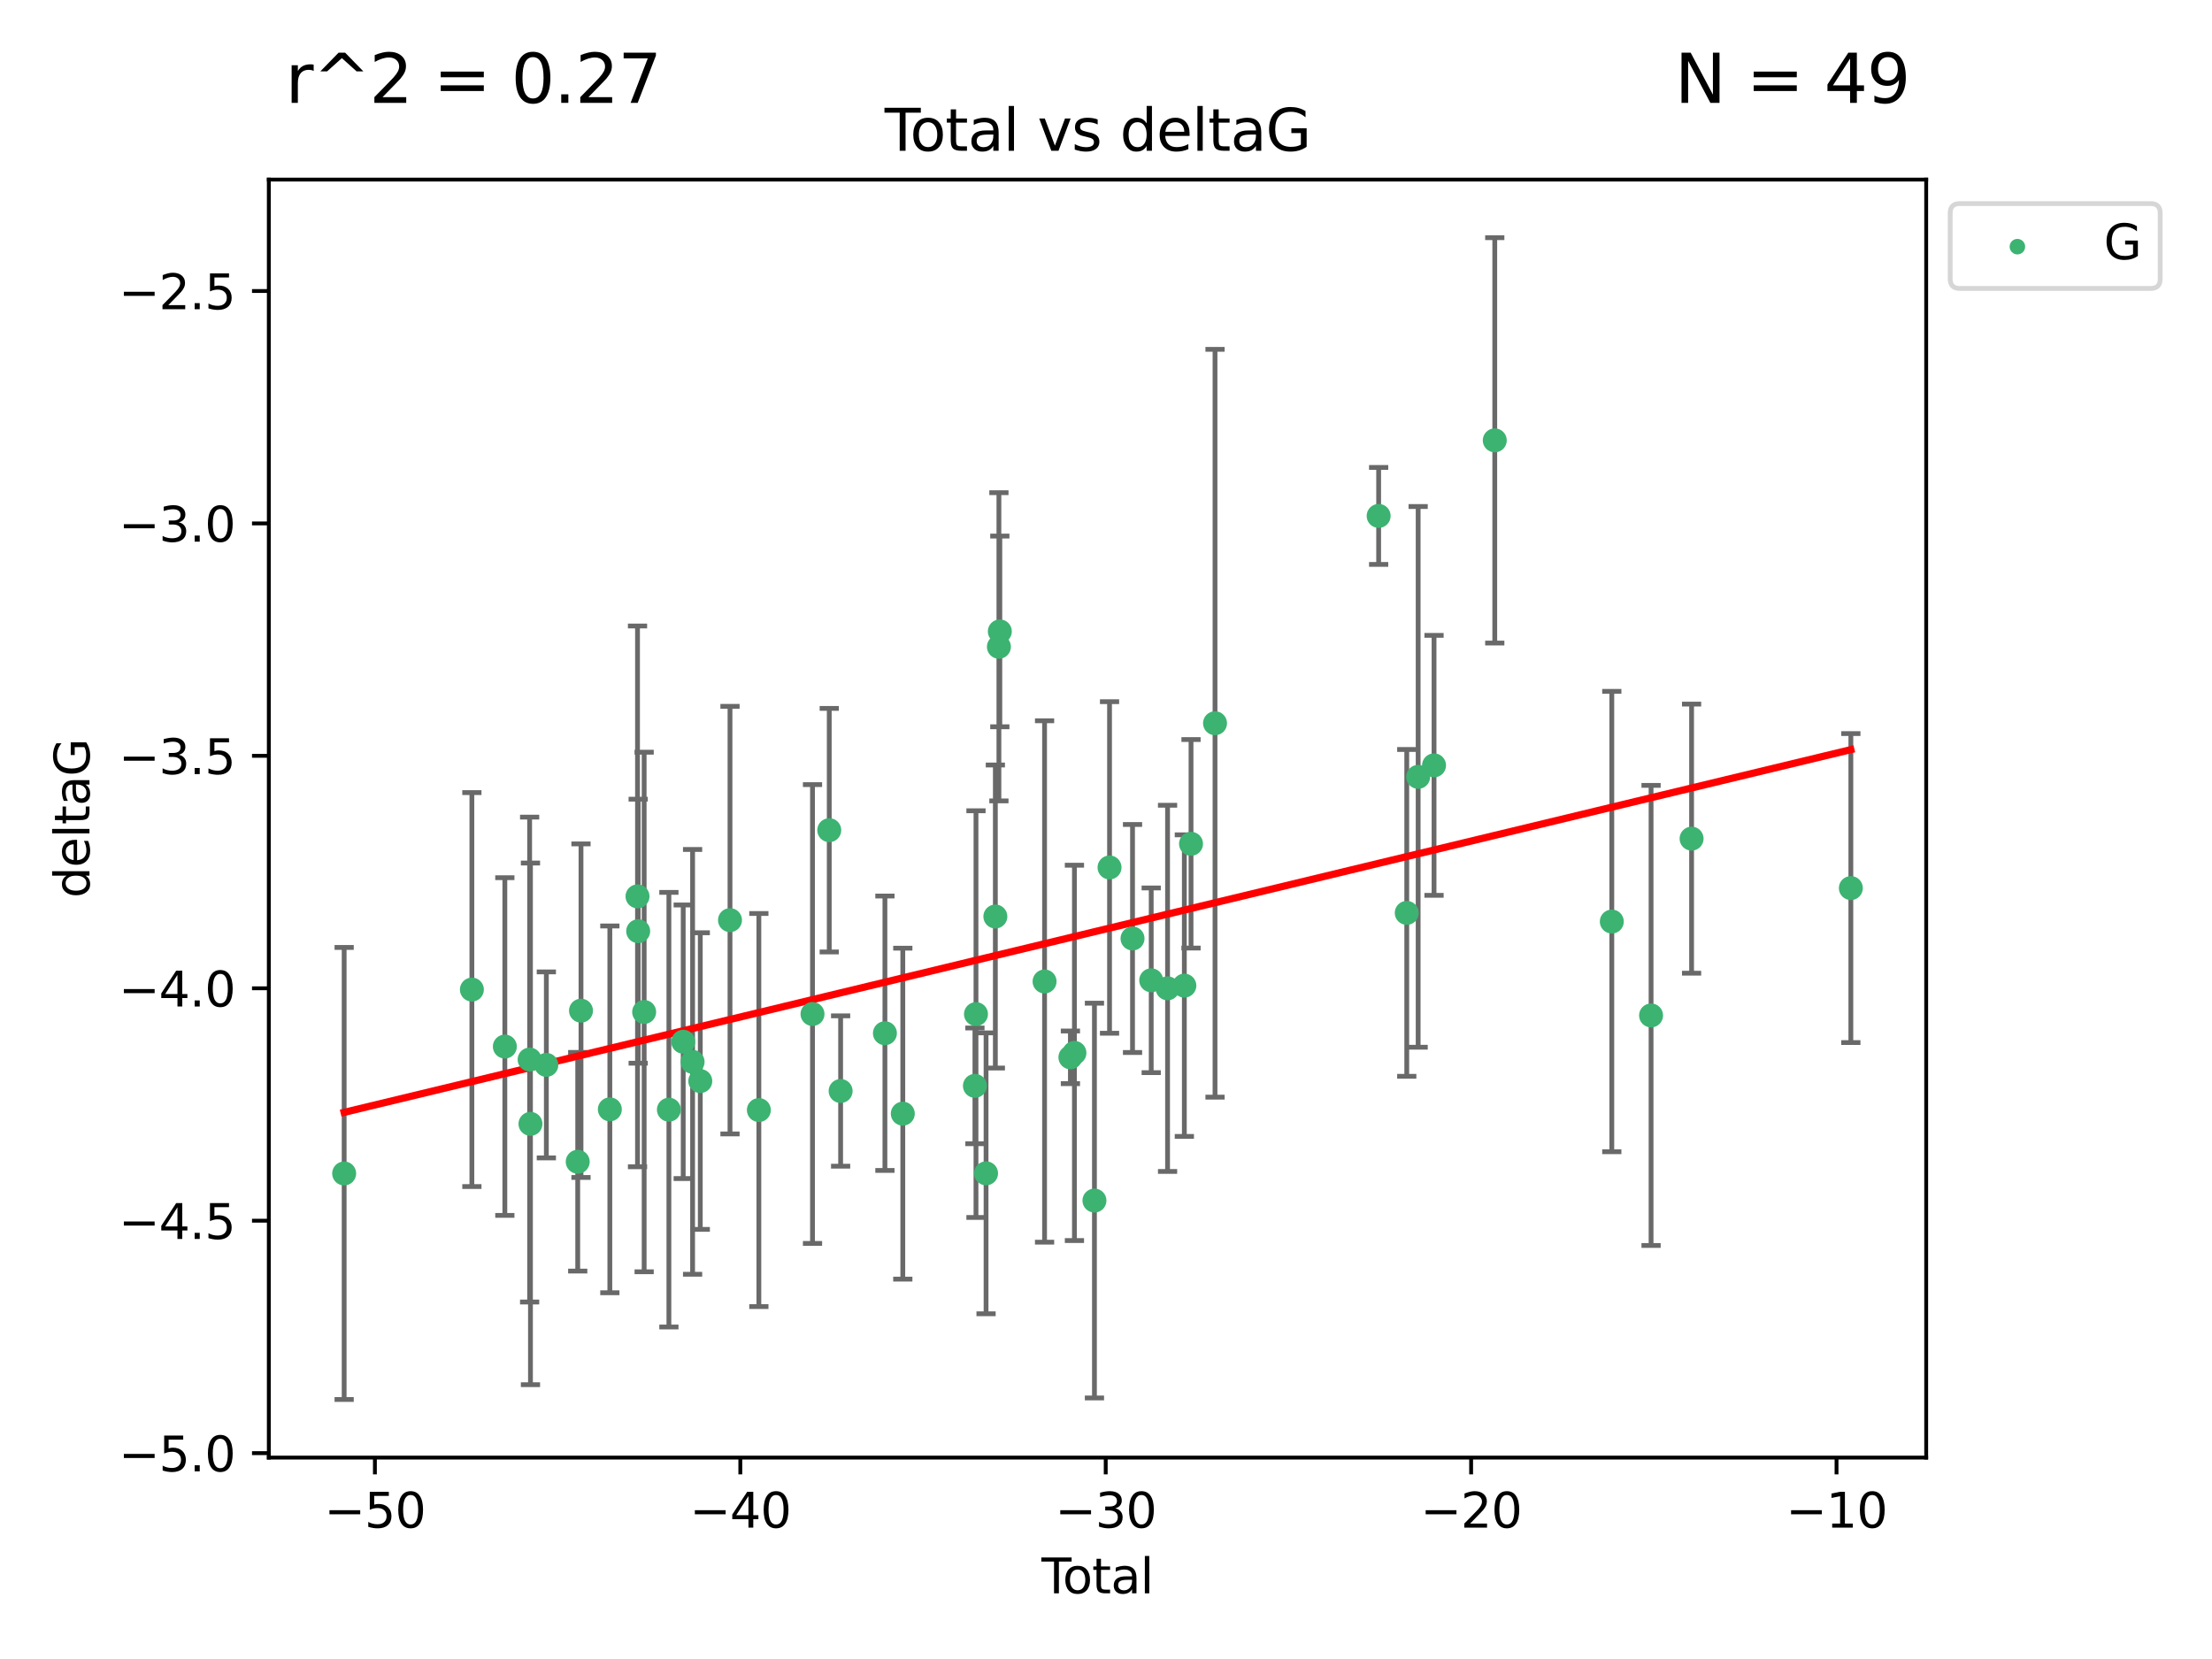 <?xml version="1.0" encoding="utf-8" standalone="no"?>
<!DOCTYPE svg PUBLIC "-//W3C//DTD SVG 1.1//EN"
  "http://www.w3.org/Graphics/SVG/1.1/DTD/svg11.dtd">
<svg xmlns:xlink="http://www.w3.org/1999/xlink" width="460.8pt" height="345.6pt" viewBox="0 0 460.8 345.6" xmlns="http://www.w3.org/2000/svg" version="1.1">
 <defs>
  <style type="text/css">*{stroke-linejoin: round; stroke-linecap: butt}</style>
 </defs>
 <g id="figure_1">
  <g id="patch_1">
   <path d="M 0 345.6 
L 460.8 345.6 
L 460.8 0 
L 0 0 
z
" style="fill: #ffffff"/>
  </g>
  <g id="axes_1">
   <g id="patch_2">
    <path d="M 56 303.64 
L 401.26 303.64 
L 401.26 37.411 
L 56 37.411 
z
" style="fill: #ffffff"/>
   </g>
   <g id="PathCollection_1">
    <defs>
     <path id="m1a55f37cd5" d="M 0 1.118 
C 0.297 1.118 0.581 1 0.791 0.791 
C 1 0.581 1.118 0.297 1.118 0 
C 1.118 -0.297 1 -0.581 0.791 -0.791 
C 0.581 -1 0.297 -1.118 0 -1.118 
C -0.297 -1.118 -0.581 -1 -0.791 -0.791 
C -1 -0.581 -1.118 -0.297 -1.118 0 
C -1.118 0.297 -1 0.581 -0.791 0.791 
C -0.581 1 -0.297 1.118 0 1.118 
z
" style="stroke: #3cb371"/>
    </defs>
    <g clip-path="url(#pb4f1355832)">
     <use xlink:href="#m1a55f37cd5" x="71.694" y="244.454" style="fill: #3cb371; stroke: #3cb371"/>
     <use xlink:href="#m1a55f37cd5" x="98.302" y="206.146" style="fill: #3cb371; stroke: #3cb371"/>
     <use xlink:href="#m1a55f37cd5" x="105.168" y="218.017" style="fill: #3cb371; stroke: #3cb371"/>
     <use xlink:href="#m1a55f37cd5" x="110.331" y="220.725" style="fill: #3cb371; stroke: #3cb371"/>
     <use xlink:href="#m1a55f37cd5" x="110.506" y="234.121" style="fill: #3cb371; stroke: #3cb371"/>
     <use xlink:href="#m1a55f37cd5" x="113.814" y="221.839" style="fill: #3cb371; stroke: #3cb371"/>
     <use xlink:href="#m1a55f37cd5" x="120.351" y="242.013" style="fill: #3cb371; stroke: #3cb371"/>
     <use xlink:href="#m1a55f37cd5" x="121.032" y="210.541" style="fill: #3cb371; stroke: #3cb371"/>
     <use xlink:href="#m1a55f37cd5" x="127.041" y="231.1" style="fill: #3cb371; stroke: #3cb371"/>
     <use xlink:href="#m1a55f37cd5" x="132.806" y="186.729" style="fill: #3cb371; stroke: #3cb371"/>
     <use xlink:href="#m1a55f37cd5" x="132.946" y="193.984" style="fill: #3cb371; stroke: #3cb371"/>
     <use xlink:href="#m1a55f37cd5" x="134.188" y="210.816" style="fill: #3cb371; stroke: #3cb371"/>
     <use xlink:href="#m1a55f37cd5" x="139.344" y="231.169" style="fill: #3cb371; stroke: #3cb371"/>
     <use xlink:href="#m1a55f37cd5" x="142.327" y="217.019" style="fill: #3cb371; stroke: #3cb371"/>
     <use xlink:href="#m1a55f37cd5" x="144.28" y="221.206" style="fill: #3cb371; stroke: #3cb371"/>
     <use xlink:href="#m1a55f37cd5" x="145.881" y="225.206" style="fill: #3cb371; stroke: #3cb371"/>
     <use xlink:href="#m1a55f37cd5" x="152.072" y="191.682" style="fill: #3cb371; stroke: #3cb371"/>
     <use xlink:href="#m1a55f37cd5" x="158.085" y="231.244" style="fill: #3cb371; stroke: #3cb371"/>
     <use xlink:href="#m1a55f37cd5" x="169.26" y="211.237" style="fill: #3cb371; stroke: #3cb371"/>
     <use xlink:href="#m1a55f37cd5" x="172.749" y="172.942" style="fill: #3cb371; stroke: #3cb371"/>
     <use xlink:href="#m1a55f37cd5" x="175.117" y="227.278" style="fill: #3cb371; stroke: #3cb371"/>
     <use xlink:href="#m1a55f37cd5" x="184.345" y="215.242" style="fill: #3cb371; stroke: #3cb371"/>
     <use xlink:href="#m1a55f37cd5" x="188.069" y="231.996" style="fill: #3cb371; stroke: #3cb371"/>
     <use xlink:href="#m1a55f37cd5" x="203.095" y="226.203" style="fill: #3cb371; stroke: #3cb371"/>
     <use xlink:href="#m1a55f37cd5" x="203.315" y="211.258" style="fill: #3cb371; stroke: #3cb371"/>
     <use xlink:href="#m1a55f37cd5" x="205.413" y="244.427" style="fill: #3cb371; stroke: #3cb371"/>
     <use xlink:href="#m1a55f37cd5" x="207.351" y="190.925" style="fill: #3cb371; stroke: #3cb371"/>
     <use xlink:href="#m1a55f37cd5" x="208.091" y="134.737" style="fill: #3cb371; stroke: #3cb371"/>
     <use xlink:href="#m1a55f37cd5" x="208.282" y="131.536" style="fill: #3cb371; stroke: #3cb371"/>
     <use xlink:href="#m1a55f37cd5" x="217.603" y="204.459" style="fill: #3cb371; stroke: #3cb371"/>
     <use xlink:href="#m1a55f37cd5" x="222.985" y="220.259" style="fill: #3cb371; stroke: #3cb371"/>
     <use xlink:href="#m1a55f37cd5" x="223.824" y="219.335" style="fill: #3cb371; stroke: #3cb371"/>
     <use xlink:href="#m1a55f37cd5" x="227.993" y="250.1" style="fill: #3cb371; stroke: #3cb371"/>
     <use xlink:href="#m1a55f37cd5" x="231.137" y="180.705" style="fill: #3cb371; stroke: #3cb371"/>
     <use xlink:href="#m1a55f37cd5" x="235.926" y="195.507" style="fill: #3cb371; stroke: #3cb371"/>
     <use xlink:href="#m1a55f37cd5" x="239.818" y="204.216" style="fill: #3cb371; stroke: #3cb371"/>
     <use xlink:href="#m1a55f37cd5" x="243.225" y="205.891" style="fill: #3cb371; stroke: #3cb371"/>
     <use xlink:href="#m1a55f37cd5" x="246.721" y="205.324" style="fill: #3cb371; stroke: #3cb371"/>
     <use xlink:href="#m1a55f37cd5" x="248.112" y="175.78" style="fill: #3cb371; stroke: #3cb371"/>
     <use xlink:href="#m1a55f37cd5" x="253.112" y="150.666" style="fill: #3cb371; stroke: #3cb371"/>
     <use xlink:href="#m1a55f37cd5" x="287.197" y="107.475" style="fill: #3cb371; stroke: #3cb371"/>
     <use xlink:href="#m1a55f37cd5" x="293.053" y="190.172" style="fill: #3cb371; stroke: #3cb371"/>
     <use xlink:href="#m1a55f37cd5" x="295.427" y="161.836" style="fill: #3cb371; stroke: #3cb371"/>
     <use xlink:href="#m1a55f37cd5" x="298.736" y="159.439" style="fill: #3cb371; stroke: #3cb371"/>
     <use xlink:href="#m1a55f37cd5" x="311.387" y="91.737" style="fill: #3cb371; stroke: #3cb371"/>
     <use xlink:href="#m1a55f37cd5" x="335.768" y="191.977" style="fill: #3cb371; stroke: #3cb371"/>
     <use xlink:href="#m1a55f37cd5" x="343.948" y="211.534" style="fill: #3cb371; stroke: #3cb371"/>
     <use xlink:href="#m1a55f37cd5" x="352.389" y="174.704" style="fill: #3cb371; stroke: #3cb371"/>
     <use xlink:href="#m1a55f37cd5" x="385.566" y="185.004" style="fill: #3cb371; stroke: #3cb371"/>
    </g>
   </g>
   <g id="matplotlib.axis_1">
    <g id="xtick_1">
     <g id="line2d_1">
      <defs>
       <path id="m90a543fec0" d="M 0 0 
L 0 3.5 
" style="stroke: #000000; stroke-width: 0.8"/>
      </defs>
      <g>
       <use xlink:href="#m90a543fec0" x="78.1" y="303.64" style="stroke: #000000; stroke-width: 0.8"/>
      </g>
     </g>
     <g id="text_1">
      <!-- −50 -->
      <g transform="translate(67.548 318.238)scale(0.1 -0.1)">
       <defs>
        <path id="DejaVuSans-2212" d="M 678 2272 
L 4684 2272 
L 4684 1741 
L 678 1741 
L 678 2272 
z
" transform="scale(0.016)"/>
        <path id="DejaVuSans-35" d="M 691 4666 
L 3169 4666 
L 3169 4134 
L 1269 4134 
L 1269 2991 
Q 1406 3038 1543 3061 
Q 1681 3084 1819 3084 
Q 2600 3084 3056 2656 
Q 3513 2228 3513 1497 
Q 3513 744 3044 326 
Q 2575 -91 1722 -91 
Q 1428 -91 1123 -41 
Q 819 9 494 109 
L 494 744 
Q 775 591 1075 516 
Q 1375 441 1709 441 
Q 2250 441 2565 725 
Q 2881 1009 2881 1497 
Q 2881 1984 2565 2268 
Q 2250 2553 1709 2553 
Q 1456 2553 1204 2497 
Q 953 2441 691 2322 
L 691 4666 
z
" transform="scale(0.016)"/>
        <path id="DejaVuSans-30" d="M 2034 4250 
Q 1547 4250 1301 3770 
Q 1056 3291 1056 2328 
Q 1056 1369 1301 889 
Q 1547 409 2034 409 
Q 2525 409 2770 889 
Q 3016 1369 3016 2328 
Q 3016 3291 2770 3770 
Q 2525 4250 2034 4250 
z
M 2034 4750 
Q 2819 4750 3233 4129 
Q 3647 3509 3647 2328 
Q 3647 1150 3233 529 
Q 2819 -91 2034 -91 
Q 1250 -91 836 529 
Q 422 1150 422 2328 
Q 422 3509 836 4129 
Q 1250 4750 2034 4750 
z
" transform="scale(0.016)"/>
       </defs>
       <use xlink:href="#DejaVuSans-2212"/>
       <use xlink:href="#DejaVuSans-35" x="83.789"/>
       <use xlink:href="#DejaVuSans-30" x="147.412"/>
      </g>
     </g>
    </g>
    <g id="xtick_2">
     <g id="line2d_2">
      <g>
       <use xlink:href="#m90a543fec0" x="154.221" y="303.64" style="stroke: #000000; stroke-width: 0.8"/>
      </g>
     </g>
     <g id="text_2">
      <!-- −40 -->
      <g transform="translate(143.668 318.238)scale(0.1 -0.1)">
       <defs>
        <path id="DejaVuSans-34" d="M 2419 4116 
L 825 1625 
L 2419 1625 
L 2419 4116 
z
M 2253 4666 
L 3047 4666 
L 3047 1625 
L 3713 1625 
L 3713 1100 
L 3047 1100 
L 3047 0 
L 2419 0 
L 2419 1100 
L 313 1100 
L 313 1709 
L 2253 4666 
z
" transform="scale(0.016)"/>
       </defs>
       <use xlink:href="#DejaVuSans-2212"/>
       <use xlink:href="#DejaVuSans-34" x="83.789"/>
       <use xlink:href="#DejaVuSans-30" x="147.412"/>
      </g>
     </g>
    </g>
    <g id="xtick_3">
     <g id="line2d_3">
      <g>
       <use xlink:href="#m90a543fec0" x="230.341" y="303.64" style="stroke: #000000; stroke-width: 0.8"/>
      </g>
     </g>
     <g id="text_3">
      <!-- −30 -->
      <g transform="translate(219.789 318.238)scale(0.1 -0.1)">
       <defs>
        <path id="DejaVuSans-33" d="M 2597 2516 
Q 3050 2419 3304 2112 
Q 3559 1806 3559 1356 
Q 3559 666 3084 287 
Q 2609 -91 1734 -91 
Q 1441 -91 1130 -33 
Q 819 25 488 141 
L 488 750 
Q 750 597 1062 519 
Q 1375 441 1716 441 
Q 2309 441 2620 675 
Q 2931 909 2931 1356 
Q 2931 1769 2642 2001 
Q 2353 2234 1838 2234 
L 1294 2234 
L 1294 2753 
L 1863 2753 
Q 2328 2753 2575 2939 
Q 2822 3125 2822 3475 
Q 2822 3834 2567 4026 
Q 2313 4219 1838 4219 
Q 1578 4219 1281 4162 
Q 984 4106 628 3988 
L 628 4550 
Q 988 4650 1302 4700 
Q 1616 4750 1894 4750 
Q 2613 4750 3031 4423 
Q 3450 4097 3450 3541 
Q 3450 3153 3228 2886 
Q 3006 2619 2597 2516 
z
" transform="scale(0.016)"/>
       </defs>
       <use xlink:href="#DejaVuSans-2212"/>
       <use xlink:href="#DejaVuSans-33" x="83.789"/>
       <use xlink:href="#DejaVuSans-30" x="147.412"/>
      </g>
     </g>
    </g>
    <g id="xtick_4">
     <g id="line2d_4">
      <g>
       <use xlink:href="#m90a543fec0" x="306.462" y="303.64" style="stroke: #000000; stroke-width: 0.8"/>
      </g>
     </g>
     <g id="text_4">
      <!-- −20 -->
      <g transform="translate(295.91 318.238)scale(0.1 -0.1)">
       <defs>
        <path id="DejaVuSans-32" d="M 1228 531 
L 3431 531 
L 3431 0 
L 469 0 
L 469 531 
Q 828 903 1448 1529 
Q 2069 2156 2228 2338 
Q 2531 2678 2651 2914 
Q 2772 3150 2772 3378 
Q 2772 3750 2511 3984 
Q 2250 4219 1831 4219 
Q 1534 4219 1204 4116 
Q 875 4013 500 3803 
L 500 4441 
Q 881 4594 1212 4672 
Q 1544 4750 1819 4750 
Q 2544 4750 2975 4387 
Q 3406 4025 3406 3419 
Q 3406 3131 3298 2873 
Q 3191 2616 2906 2266 
Q 2828 2175 2409 1742 
Q 1991 1309 1228 531 
z
" transform="scale(0.016)"/>
       </defs>
       <use xlink:href="#DejaVuSans-2212"/>
       <use xlink:href="#DejaVuSans-32" x="83.789"/>
       <use xlink:href="#DejaVuSans-30" x="147.412"/>
      </g>
     </g>
    </g>
    <g id="xtick_5">
     <g id="line2d_5">
      <g>
       <use xlink:href="#m90a543fec0" x="382.583" y="303.64" style="stroke: #000000; stroke-width: 0.8"/>
      </g>
     </g>
     <g id="text_5">
      <!-- −10 -->
      <g transform="translate(372.03 318.238)scale(0.1 -0.1)">
       <defs>
        <path id="DejaVuSans-31" d="M 794 531 
L 1825 531 
L 1825 4091 
L 703 3866 
L 703 4441 
L 1819 4666 
L 2450 4666 
L 2450 531 
L 3481 531 
L 3481 0 
L 794 0 
L 794 531 
z
" transform="scale(0.016)"/>
       </defs>
       <use xlink:href="#DejaVuSans-2212"/>
       <use xlink:href="#DejaVuSans-31" x="83.789"/>
       <use xlink:href="#DejaVuSans-30" x="147.412"/>
      </g>
     </g>
    </g>
    <g id="text_6">
     <!-- Total -->
     <g transform="translate(216.953 331.917)scale(0.1 -0.1)">
      <defs>
       <path id="DejaVuSans-54" d="M -19 4666 
L 3928 4666 
L 3928 4134 
L 2272 4134 
L 2272 0 
L 1638 0 
L 1638 4134 
L -19 4134 
L -19 4666 
z
" transform="scale(0.016)"/>
       <path id="DejaVuSans-6f" d="M 1959 3097 
Q 1497 3097 1228 2736 
Q 959 2375 959 1747 
Q 959 1119 1226 758 
Q 1494 397 1959 397 
Q 2419 397 2687 759 
Q 2956 1122 2956 1747 
Q 2956 2369 2687 2733 
Q 2419 3097 1959 3097 
z
M 1959 3584 
Q 2709 3584 3137 3096 
Q 3566 2609 3566 1747 
Q 3566 888 3137 398 
Q 2709 -91 1959 -91 
Q 1206 -91 779 398 
Q 353 888 353 1747 
Q 353 2609 779 3096 
Q 1206 3584 1959 3584 
z
" transform="scale(0.016)"/>
       <path id="DejaVuSans-74" d="M 1172 4494 
L 1172 3500 
L 2356 3500 
L 2356 3053 
L 1172 3053 
L 1172 1153 
Q 1172 725 1289 603 
Q 1406 481 1766 481 
L 2356 481 
L 2356 0 
L 1766 0 
Q 1100 0 847 248 
Q 594 497 594 1153 
L 594 3053 
L 172 3053 
L 172 3500 
L 594 3500 
L 594 4494 
L 1172 4494 
z
" transform="scale(0.016)"/>
       <path id="DejaVuSans-61" d="M 2194 1759 
Q 1497 1759 1228 1600 
Q 959 1441 959 1056 
Q 959 750 1161 570 
Q 1363 391 1709 391 
Q 2188 391 2477 730 
Q 2766 1069 2766 1631 
L 2766 1759 
L 2194 1759 
z
M 3341 1997 
L 3341 0 
L 2766 0 
L 2766 531 
Q 2569 213 2275 61 
Q 1981 -91 1556 -91 
Q 1019 -91 701 211 
Q 384 513 384 1019 
Q 384 1609 779 1909 
Q 1175 2209 1959 2209 
L 2766 2209 
L 2766 2266 
Q 2766 2663 2505 2880 
Q 2244 3097 1772 3097 
Q 1472 3097 1187 3025 
Q 903 2953 641 2809 
L 641 3341 
Q 956 3463 1253 3523 
Q 1550 3584 1831 3584 
Q 2591 3584 2966 3190 
Q 3341 2797 3341 1997 
z
" transform="scale(0.016)"/>
       <path id="DejaVuSans-6c" d="M 603 4863 
L 1178 4863 
L 1178 0 
L 603 0 
L 603 4863 
z
" transform="scale(0.016)"/>
      </defs>
      <use xlink:href="#DejaVuSans-54"/>
      <use xlink:href="#DejaVuSans-6f" x="44.084"/>
      <use xlink:href="#DejaVuSans-74" x="105.266"/>
      <use xlink:href="#DejaVuSans-61" x="144.475"/>
      <use xlink:href="#DejaVuSans-6c" x="205.754"/>
     </g>
    </g>
   </g>
   <g id="matplotlib.axis_2">
    <g id="ytick_1">
     <g id="line2d_6">
      <defs>
       <path id="ma3c65764dd" d="M 0 0 
L -3.5 0 
" style="stroke: #000000; stroke-width: 0.8"/>
      </defs>
      <g>
       <use xlink:href="#ma3c65764dd" x="56" y="302.714" style="stroke: #000000; stroke-width: 0.8"/>
      </g>
     </g>
     <g id="text_7">
      <!-- −5.0 -->
      <g transform="translate(24.717 306.513)scale(0.1 -0.1)">
       <defs>
        <path id="DejaVuSans-2e" d="M 684 794 
L 1344 794 
L 1344 0 
L 684 0 
L 684 794 
z
" transform="scale(0.016)"/>
       </defs>
       <use xlink:href="#DejaVuSans-2212"/>
       <use xlink:href="#DejaVuSans-35" x="83.789"/>
       <use xlink:href="#DejaVuSans-2e" x="147.412"/>
       <use xlink:href="#DejaVuSans-30" x="179.199"/>
      </g>
     </g>
    </g>
    <g id="ytick_2">
     <g id="line2d_7">
      <g>
       <use xlink:href="#ma3c65764dd" x="56" y="254.295" style="stroke: #000000; stroke-width: 0.8"/>
      </g>
     </g>
     <g id="text_8">
      <!-- −4.5 -->
      <g transform="translate(24.717 258.094)scale(0.1 -0.1)">
       <use xlink:href="#DejaVuSans-2212"/>
       <use xlink:href="#DejaVuSans-34" x="83.789"/>
       <use xlink:href="#DejaVuSans-2e" x="147.412"/>
       <use xlink:href="#DejaVuSans-35" x="179.199"/>
      </g>
     </g>
    </g>
    <g id="ytick_3">
     <g id="line2d_8">
      <g>
       <use xlink:href="#ma3c65764dd" x="56" y="205.876" style="stroke: #000000; stroke-width: 0.8"/>
      </g>
     </g>
     <g id="text_9">
      <!-- −4.0 -->
      <g transform="translate(24.717 209.675)scale(0.1 -0.1)">
       <use xlink:href="#DejaVuSans-2212"/>
       <use xlink:href="#DejaVuSans-34" x="83.789"/>
       <use xlink:href="#DejaVuSans-2e" x="147.412"/>
       <use xlink:href="#DejaVuSans-30" x="179.199"/>
      </g>
     </g>
    </g>
    <g id="ytick_4">
     <g id="line2d_9">
      <g>
       <use xlink:href="#ma3c65764dd" x="56" y="157.456" style="stroke: #000000; stroke-width: 0.8"/>
      </g>
     </g>
     <g id="text_10">
      <!-- −3.5 -->
      <g transform="translate(24.717 161.256)scale(0.1 -0.1)">
       <use xlink:href="#DejaVuSans-2212"/>
       <use xlink:href="#DejaVuSans-33" x="83.789"/>
       <use xlink:href="#DejaVuSans-2e" x="147.412"/>
       <use xlink:href="#DejaVuSans-35" x="179.199"/>
      </g>
     </g>
    </g>
    <g id="ytick_5">
     <g id="line2d_10">
      <g>
       <use xlink:href="#ma3c65764dd" x="56" y="109.037" style="stroke: #000000; stroke-width: 0.8"/>
      </g>
     </g>
     <g id="text_11">
      <!-- −3.0 -->
      <g transform="translate(24.717 112.837)scale(0.1 -0.1)">
       <use xlink:href="#DejaVuSans-2212"/>
       <use xlink:href="#DejaVuSans-33" x="83.789"/>
       <use xlink:href="#DejaVuSans-2e" x="147.412"/>
       <use xlink:href="#DejaVuSans-30" x="179.199"/>
      </g>
     </g>
    </g>
    <g id="ytick_6">
     <g id="line2d_11">
      <g>
       <use xlink:href="#ma3c65764dd" x="56" y="60.618" style="stroke: #000000; stroke-width: 0.8"/>
      </g>
     </g>
     <g id="text_12">
      <!-- −2.5 -->
      <g transform="translate(24.717 64.417)scale(0.1 -0.1)">
       <use xlink:href="#DejaVuSans-2212"/>
       <use xlink:href="#DejaVuSans-32" x="83.789"/>
       <use xlink:href="#DejaVuSans-2e" x="147.412"/>
       <use xlink:href="#DejaVuSans-35" x="179.199"/>
      </g>
     </g>
    </g>
    <g id="text_13">
     <!-- deltaG -->
     <g transform="translate(18.637 187.064)rotate(-90)scale(0.1 -0.1)">
      <defs>
       <path id="DejaVuSans-64" d="M 2906 2969 
L 2906 4863 
L 3481 4863 
L 3481 0 
L 2906 0 
L 2906 525 
Q 2725 213 2448 61 
Q 2172 -91 1784 -91 
Q 1150 -91 751 415 
Q 353 922 353 1747 
Q 353 2572 751 3078 
Q 1150 3584 1784 3584 
Q 2172 3584 2448 3432 
Q 2725 3281 2906 2969 
z
M 947 1747 
Q 947 1113 1208 752 
Q 1469 391 1925 391 
Q 2381 391 2643 752 
Q 2906 1113 2906 1747 
Q 2906 2381 2643 2742 
Q 2381 3103 1925 3103 
Q 1469 3103 1208 2742 
Q 947 2381 947 1747 
z
" transform="scale(0.016)"/>
       <path id="DejaVuSans-65" d="M 3597 1894 
L 3597 1613 
L 953 1613 
Q 991 1019 1311 708 
Q 1631 397 2203 397 
Q 2534 397 2845 478 
Q 3156 559 3463 722 
L 3463 178 
Q 3153 47 2828 -22 
Q 2503 -91 2169 -91 
Q 1331 -91 842 396 
Q 353 884 353 1716 
Q 353 2575 817 3079 
Q 1281 3584 2069 3584 
Q 2775 3584 3186 3129 
Q 3597 2675 3597 1894 
z
M 3022 2063 
Q 3016 2534 2758 2815 
Q 2500 3097 2075 3097 
Q 1594 3097 1305 2825 
Q 1016 2553 972 2059 
L 3022 2063 
z
" transform="scale(0.016)"/>
       <path id="DejaVuSans-47" d="M 3809 666 
L 3809 1919 
L 2778 1919 
L 2778 2438 
L 4434 2438 
L 4434 434 
Q 4069 175 3628 42 
Q 3188 -91 2688 -91 
Q 1594 -91 976 548 
Q 359 1188 359 2328 
Q 359 3472 976 4111 
Q 1594 4750 2688 4750 
Q 3144 4750 3555 4637 
Q 3966 4525 4313 4306 
L 4313 3634 
Q 3963 3931 3569 4081 
Q 3175 4231 2741 4231 
Q 1884 4231 1454 3753 
Q 1025 3275 1025 2328 
Q 1025 1384 1454 906 
Q 1884 428 2741 428 
Q 3075 428 3337 486 
Q 3600 544 3809 666 
z
" transform="scale(0.016)"/>
      </defs>
      <use xlink:href="#DejaVuSans-64"/>
      <use xlink:href="#DejaVuSans-65" x="63.477"/>
      <use xlink:href="#DejaVuSans-6c" x="125"/>
      <use xlink:href="#DejaVuSans-74" x="152.783"/>
      <use xlink:href="#DejaVuSans-61" x="191.992"/>
      <use xlink:href="#DejaVuSans-47" x="253.271"/>
     </g>
    </g>
   </g>
   <g id="LineCollection_1">
    <path d="M 71.694 291.539 
L 71.694 197.37 
" clip-path="url(#pb4f1355832)" style="fill: none; stroke: #696969"/>
    <path d="M 98.302 247.18 
L 98.302 165.112 
" clip-path="url(#pb4f1355832)" style="fill: none; stroke: #696969"/>
    <path d="M 105.168 253.19 
L 105.168 182.843 
" clip-path="url(#pb4f1355832)" style="fill: none; stroke: #696969"/>
    <path d="M 110.331 271.233 
L 110.331 170.216 
" clip-path="url(#pb4f1355832)" style="fill: none; stroke: #696969"/>
    <path d="M 110.506 288.458 
L 110.506 179.784 
" clip-path="url(#pb4f1355832)" style="fill: none; stroke: #696969"/>
    <path d="M 113.814 241.213 
L 113.814 202.465 
" clip-path="url(#pb4f1355832)" style="fill: none; stroke: #696969"/>
    <path d="M 120.351 264.791 
L 120.351 219.236 
" clip-path="url(#pb4f1355832)" style="fill: none; stroke: #696969"/>
    <path d="M 121.032 245.285 
L 121.032 175.796 
" clip-path="url(#pb4f1355832)" style="fill: none; stroke: #696969"/>
    <path d="M 127.041 269.304 
L 127.041 192.895 
" clip-path="url(#pb4f1355832)" style="fill: none; stroke: #696969"/>
    <path d="M 132.806 243.055 
L 132.806 130.404 
" clip-path="url(#pb4f1355832)" style="fill: none; stroke: #696969"/>
    <path d="M 132.946 221.488 
L 132.946 166.48 
" clip-path="url(#pb4f1355832)" style="fill: none; stroke: #696969"/>
    <path d="M 134.188 264.935 
L 134.188 156.697 
" clip-path="url(#pb4f1355832)" style="fill: none; stroke: #696969"/>
    <path d="M 139.344 276.437 
L 139.344 185.901 
" clip-path="url(#pb4f1355832)" style="fill: none; stroke: #696969"/>
    <path d="M 142.327 245.515 
L 142.327 188.524 
" clip-path="url(#pb4f1355832)" style="fill: none; stroke: #696969"/>
    <path d="M 144.28 265.453 
L 144.28 176.958 
" clip-path="url(#pb4f1355832)" style="fill: none; stroke: #696969"/>
    <path d="M 145.881 256.103 
L 145.881 194.31 
" clip-path="url(#pb4f1355832)" style="fill: none; stroke: #696969"/>
    <path d="M 152.072 236.221 
L 152.072 147.143 
" clip-path="url(#pb4f1355832)" style="fill: none; stroke: #696969"/>
    <path d="M 158.085 272.186 
L 158.085 190.302 
" clip-path="url(#pb4f1355832)" style="fill: none; stroke: #696969"/>
    <path d="M 169.26 259.022 
L 169.26 163.451 
" clip-path="url(#pb4f1355832)" style="fill: none; stroke: #696969"/>
    <path d="M 172.749 198.311 
L 172.749 147.573 
" clip-path="url(#pb4f1355832)" style="fill: none; stroke: #696969"/>
    <path d="M 175.117 242.937 
L 175.117 211.62 
" clip-path="url(#pb4f1355832)" style="fill: none; stroke: #696969"/>
    <path d="M 184.345 243.822 
L 184.345 186.661 
" clip-path="url(#pb4f1355832)" style="fill: none; stroke: #696969"/>
    <path d="M 188.069 266.465 
L 188.069 197.526 
" clip-path="url(#pb4f1355832)" style="fill: none; stroke: #696969"/>
    <path d="M 203.095 238.261 
L 203.095 214.145 
" clip-path="url(#pb4f1355832)" style="fill: none; stroke: #696969"/>
    <path d="M 203.315 253.617 
L 203.315 168.899 
" clip-path="url(#pb4f1355832)" style="fill: none; stroke: #696969"/>
    <path d="M 205.413 273.681 
L 205.413 215.173 
" clip-path="url(#pb4f1355832)" style="fill: none; stroke: #696969"/>
    <path d="M 207.351 222.489 
L 207.351 159.361 
" clip-path="url(#pb4f1355832)" style="fill: none; stroke: #696969"/>
    <path d="M 208.091 166.836 
L 208.091 102.638 
" clip-path="url(#pb4f1355832)" style="fill: none; stroke: #696969"/>
    <path d="M 208.282 151.399 
L 208.282 111.672 
" clip-path="url(#pb4f1355832)" style="fill: none; stroke: #696969"/>
    <path d="M 217.603 258.768 
L 217.603 150.151 
" clip-path="url(#pb4f1355832)" style="fill: none; stroke: #696969"/>
    <path d="M 222.985 225.744 
L 222.985 214.775 
" clip-path="url(#pb4f1355832)" style="fill: none; stroke: #696969"/>
    <path d="M 223.824 258.429 
L 223.824 180.24 
" clip-path="url(#pb4f1355832)" style="fill: none; stroke: #696969"/>
    <path d="M 227.993 291.218 
L 227.993 208.983 
" clip-path="url(#pb4f1355832)" style="fill: none; stroke: #696969"/>
    <path d="M 231.137 215.241 
L 231.137 146.169 
" clip-path="url(#pb4f1355832)" style="fill: none; stroke: #696969"/>
    <path d="M 235.926 219.255 
L 235.926 171.758 
" clip-path="url(#pb4f1355832)" style="fill: none; stroke: #696969"/>
    <path d="M 239.818 223.451 
L 239.818 184.98 
" clip-path="url(#pb4f1355832)" style="fill: none; stroke: #696969"/>
    <path d="M 243.225 244.031 
L 243.225 167.751 
" clip-path="url(#pb4f1355832)" style="fill: none; stroke: #696969"/>
    <path d="M 246.721 236.737 
L 246.721 173.91 
" clip-path="url(#pb4f1355832)" style="fill: none; stroke: #696969"/>
    <path d="M 248.112 197.499 
L 248.112 154.062 
" clip-path="url(#pb4f1355832)" style="fill: none; stroke: #696969"/>
    <path d="M 253.112 228.555 
L 253.112 72.778 
" clip-path="url(#pb4f1355832)" style="fill: none; stroke: #696969"/>
    <path d="M 287.197 117.575 
L 287.197 97.375 
" clip-path="url(#pb4f1355832)" style="fill: none; stroke: #696969"/>
    <path d="M 293.053 224.211 
L 293.053 156.133 
" clip-path="url(#pb4f1355832)" style="fill: none; stroke: #696969"/>
    <path d="M 295.427 218.157 
L 295.427 105.515 
" clip-path="url(#pb4f1355832)" style="fill: none; stroke: #696969"/>
    <path d="M 298.736 186.517 
L 298.736 132.36 
" clip-path="url(#pb4f1355832)" style="fill: none; stroke: #696969"/>
    <path d="M 311.387 133.961 
L 311.387 49.513 
" clip-path="url(#pb4f1355832)" style="fill: none; stroke: #696969"/>
    <path d="M 335.768 239.933 
L 335.768 144.021 
" clip-path="url(#pb4f1355832)" style="fill: none; stroke: #696969"/>
    <path d="M 343.948 259.458 
L 343.948 163.611 
" clip-path="url(#pb4f1355832)" style="fill: none; stroke: #696969"/>
    <path d="M 352.389 202.73 
L 352.389 146.678 
" clip-path="url(#pb4f1355832)" style="fill: none; stroke: #696969"/>
    <path d="M 385.566 217.186 
L 385.566 152.823 
" clip-path="url(#pb4f1355832)" style="fill: none; stroke: #696969"/>
   </g>
   <g id="line2d_12">
    <defs>
     <path id="m2013c77b85" d="M 2 0 
L -2 -0 
" style="stroke: #696969"/>
    </defs>
    <g clip-path="url(#pb4f1355832)">
     <use xlink:href="#m2013c77b85" x="71.694" y="291.539" style="fill: #696969; stroke: #696969"/>
     <use xlink:href="#m2013c77b85" x="98.302" y="247.18" style="fill: #696969; stroke: #696969"/>
     <use xlink:href="#m2013c77b85" x="105.168" y="253.19" style="fill: #696969; stroke: #696969"/>
     <use xlink:href="#m2013c77b85" x="110.331" y="271.233" style="fill: #696969; stroke: #696969"/>
     <use xlink:href="#m2013c77b85" x="110.506" y="288.458" style="fill: #696969; stroke: #696969"/>
     <use xlink:href="#m2013c77b85" x="113.814" y="241.213" style="fill: #696969; stroke: #696969"/>
     <use xlink:href="#m2013c77b85" x="120.351" y="264.791" style="fill: #696969; stroke: #696969"/>
     <use xlink:href="#m2013c77b85" x="121.032" y="245.285" style="fill: #696969; stroke: #696969"/>
     <use xlink:href="#m2013c77b85" x="127.041" y="269.304" style="fill: #696969; stroke: #696969"/>
     <use xlink:href="#m2013c77b85" x="132.806" y="243.055" style="fill: #696969; stroke: #696969"/>
     <use xlink:href="#m2013c77b85" x="132.946" y="221.488" style="fill: #696969; stroke: #696969"/>
     <use xlink:href="#m2013c77b85" x="134.188" y="264.935" style="fill: #696969; stroke: #696969"/>
     <use xlink:href="#m2013c77b85" x="139.344" y="276.437" style="fill: #696969; stroke: #696969"/>
     <use xlink:href="#m2013c77b85" x="142.327" y="245.515" style="fill: #696969; stroke: #696969"/>
     <use xlink:href="#m2013c77b85" x="144.28" y="265.453" style="fill: #696969; stroke: #696969"/>
     <use xlink:href="#m2013c77b85" x="145.881" y="256.103" style="fill: #696969; stroke: #696969"/>
     <use xlink:href="#m2013c77b85" x="152.072" y="236.221" style="fill: #696969; stroke: #696969"/>
     <use xlink:href="#m2013c77b85" x="158.085" y="272.186" style="fill: #696969; stroke: #696969"/>
     <use xlink:href="#m2013c77b85" x="169.26" y="259.022" style="fill: #696969; stroke: #696969"/>
     <use xlink:href="#m2013c77b85" x="172.749" y="198.311" style="fill: #696969; stroke: #696969"/>
     <use xlink:href="#m2013c77b85" x="175.117" y="242.937" style="fill: #696969; stroke: #696969"/>
     <use xlink:href="#m2013c77b85" x="184.345" y="243.822" style="fill: #696969; stroke: #696969"/>
     <use xlink:href="#m2013c77b85" x="188.069" y="266.465" style="fill: #696969; stroke: #696969"/>
     <use xlink:href="#m2013c77b85" x="203.095" y="238.261" style="fill: #696969; stroke: #696969"/>
     <use xlink:href="#m2013c77b85" x="203.315" y="253.617" style="fill: #696969; stroke: #696969"/>
     <use xlink:href="#m2013c77b85" x="205.413" y="273.681" style="fill: #696969; stroke: #696969"/>
     <use xlink:href="#m2013c77b85" x="207.351" y="222.489" style="fill: #696969; stroke: #696969"/>
     <use xlink:href="#m2013c77b85" x="208.091" y="166.836" style="fill: #696969; stroke: #696969"/>
     <use xlink:href="#m2013c77b85" x="208.282" y="151.399" style="fill: #696969; stroke: #696969"/>
     <use xlink:href="#m2013c77b85" x="217.603" y="258.768" style="fill: #696969; stroke: #696969"/>
     <use xlink:href="#m2013c77b85" x="222.985" y="225.744" style="fill: #696969; stroke: #696969"/>
     <use xlink:href="#m2013c77b85" x="223.824" y="258.429" style="fill: #696969; stroke: #696969"/>
     <use xlink:href="#m2013c77b85" x="227.993" y="291.218" style="fill: #696969; stroke: #696969"/>
     <use xlink:href="#m2013c77b85" x="231.137" y="215.241" style="fill: #696969; stroke: #696969"/>
     <use xlink:href="#m2013c77b85" x="235.926" y="219.255" style="fill: #696969; stroke: #696969"/>
     <use xlink:href="#m2013c77b85" x="239.818" y="223.451" style="fill: #696969; stroke: #696969"/>
     <use xlink:href="#m2013c77b85" x="243.225" y="244.031" style="fill: #696969; stroke: #696969"/>
     <use xlink:href="#m2013c77b85" x="246.721" y="236.737" style="fill: #696969; stroke: #696969"/>
     <use xlink:href="#m2013c77b85" x="248.112" y="197.499" style="fill: #696969; stroke: #696969"/>
     <use xlink:href="#m2013c77b85" x="253.112" y="228.555" style="fill: #696969; stroke: #696969"/>
     <use xlink:href="#m2013c77b85" x="287.197" y="117.575" style="fill: #696969; stroke: #696969"/>
     <use xlink:href="#m2013c77b85" x="293.053" y="224.211" style="fill: #696969; stroke: #696969"/>
     <use xlink:href="#m2013c77b85" x="295.427" y="218.157" style="fill: #696969; stroke: #696969"/>
     <use xlink:href="#m2013c77b85" x="298.736" y="186.517" style="fill: #696969; stroke: #696969"/>
     <use xlink:href="#m2013c77b85" x="311.387" y="133.961" style="fill: #696969; stroke: #696969"/>
     <use xlink:href="#m2013c77b85" x="335.768" y="239.933" style="fill: #696969; stroke: #696969"/>
     <use xlink:href="#m2013c77b85" x="343.948" y="259.458" style="fill: #696969; stroke: #696969"/>
     <use xlink:href="#m2013c77b85" x="352.389" y="202.73" style="fill: #696969; stroke: #696969"/>
     <use xlink:href="#m2013c77b85" x="385.566" y="217.186" style="fill: #696969; stroke: #696969"/>
    </g>
   </g>
   <g id="line2d_13">
    <g clip-path="url(#pb4f1355832)">
     <use xlink:href="#m2013c77b85" x="71.694" y="197.37" style="fill: #696969; stroke: #696969"/>
     <use xlink:href="#m2013c77b85" x="98.302" y="165.112" style="fill: #696969; stroke: #696969"/>
     <use xlink:href="#m2013c77b85" x="105.168" y="182.843" style="fill: #696969; stroke: #696969"/>
     <use xlink:href="#m2013c77b85" x="110.331" y="170.216" style="fill: #696969; stroke: #696969"/>
     <use xlink:href="#m2013c77b85" x="110.506" y="179.784" style="fill: #696969; stroke: #696969"/>
     <use xlink:href="#m2013c77b85" x="113.814" y="202.465" style="fill: #696969; stroke: #696969"/>
     <use xlink:href="#m2013c77b85" x="120.351" y="219.236" style="fill: #696969; stroke: #696969"/>
     <use xlink:href="#m2013c77b85" x="121.032" y="175.796" style="fill: #696969; stroke: #696969"/>
     <use xlink:href="#m2013c77b85" x="127.041" y="192.895" style="fill: #696969; stroke: #696969"/>
     <use xlink:href="#m2013c77b85" x="132.806" y="130.404" style="fill: #696969; stroke: #696969"/>
     <use xlink:href="#m2013c77b85" x="132.946" y="166.48" style="fill: #696969; stroke: #696969"/>
     <use xlink:href="#m2013c77b85" x="134.188" y="156.697" style="fill: #696969; stroke: #696969"/>
     <use xlink:href="#m2013c77b85" x="139.344" y="185.901" style="fill: #696969; stroke: #696969"/>
     <use xlink:href="#m2013c77b85" x="142.327" y="188.524" style="fill: #696969; stroke: #696969"/>
     <use xlink:href="#m2013c77b85" x="144.28" y="176.958" style="fill: #696969; stroke: #696969"/>
     <use xlink:href="#m2013c77b85" x="145.881" y="194.31" style="fill: #696969; stroke: #696969"/>
     <use xlink:href="#m2013c77b85" x="152.072" y="147.143" style="fill: #696969; stroke: #696969"/>
     <use xlink:href="#m2013c77b85" x="158.085" y="190.302" style="fill: #696969; stroke: #696969"/>
     <use xlink:href="#m2013c77b85" x="169.26" y="163.451" style="fill: #696969; stroke: #696969"/>
     <use xlink:href="#m2013c77b85" x="172.749" y="147.573" style="fill: #696969; stroke: #696969"/>
     <use xlink:href="#m2013c77b85" x="175.117" y="211.62" style="fill: #696969; stroke: #696969"/>
     <use xlink:href="#m2013c77b85" x="184.345" y="186.661" style="fill: #696969; stroke: #696969"/>
     <use xlink:href="#m2013c77b85" x="188.069" y="197.526" style="fill: #696969; stroke: #696969"/>
     <use xlink:href="#m2013c77b85" x="203.095" y="214.145" style="fill: #696969; stroke: #696969"/>
     <use xlink:href="#m2013c77b85" x="203.315" y="168.899" style="fill: #696969; stroke: #696969"/>
     <use xlink:href="#m2013c77b85" x="205.413" y="215.173" style="fill: #696969; stroke: #696969"/>
     <use xlink:href="#m2013c77b85" x="207.351" y="159.361" style="fill: #696969; stroke: #696969"/>
     <use xlink:href="#m2013c77b85" x="208.091" y="102.638" style="fill: #696969; stroke: #696969"/>
     <use xlink:href="#m2013c77b85" x="208.282" y="111.672" style="fill: #696969; stroke: #696969"/>
     <use xlink:href="#m2013c77b85" x="217.603" y="150.151" style="fill: #696969; stroke: #696969"/>
     <use xlink:href="#m2013c77b85" x="222.985" y="214.775" style="fill: #696969; stroke: #696969"/>
     <use xlink:href="#m2013c77b85" x="223.824" y="180.24" style="fill: #696969; stroke: #696969"/>
     <use xlink:href="#m2013c77b85" x="227.993" y="208.983" style="fill: #696969; stroke: #696969"/>
     <use xlink:href="#m2013c77b85" x="231.137" y="146.169" style="fill: #696969; stroke: #696969"/>
     <use xlink:href="#m2013c77b85" x="235.926" y="171.758" style="fill: #696969; stroke: #696969"/>
     <use xlink:href="#m2013c77b85" x="239.818" y="184.98" style="fill: #696969; stroke: #696969"/>
     <use xlink:href="#m2013c77b85" x="243.225" y="167.751" style="fill: #696969; stroke: #696969"/>
     <use xlink:href="#m2013c77b85" x="246.721" y="173.91" style="fill: #696969; stroke: #696969"/>
     <use xlink:href="#m2013c77b85" x="248.112" y="154.062" style="fill: #696969; stroke: #696969"/>
     <use xlink:href="#m2013c77b85" x="253.112" y="72.778" style="fill: #696969; stroke: #696969"/>
     <use xlink:href="#m2013c77b85" x="287.197" y="97.375" style="fill: #696969; stroke: #696969"/>
     <use xlink:href="#m2013c77b85" x="293.053" y="156.133" style="fill: #696969; stroke: #696969"/>
     <use xlink:href="#m2013c77b85" x="295.427" y="105.515" style="fill: #696969; stroke: #696969"/>
     <use xlink:href="#m2013c77b85" x="298.736" y="132.36" style="fill: #696969; stroke: #696969"/>
     <use xlink:href="#m2013c77b85" x="311.387" y="49.513" style="fill: #696969; stroke: #696969"/>
     <use xlink:href="#m2013c77b85" x="335.768" y="144.021" style="fill: #696969; stroke: #696969"/>
     <use xlink:href="#m2013c77b85" x="343.948" y="163.611" style="fill: #696969; stroke: #696969"/>
     <use xlink:href="#m2013c77b85" x="352.389" y="146.678" style="fill: #696969; stroke: #696969"/>
     <use xlink:href="#m2013c77b85" x="385.566" y="152.823" style="fill: #696969; stroke: #696969"/>
    </g>
   </g>
   <g id="line2d_14">
    <path d="M 71.694 231.725 
L 98.302 225.319 
L 105.168 223.666 
L 110.331 222.423 
L 110.506 222.381 
L 113.814 221.585 
L 120.351 220.011 
L 121.032 219.847 
L 127.041 218.4 
L 132.806 217.012 
L 132.946 216.979 
L 134.188 216.68 
L 139.344 215.439 
L 142.327 214.721 
L 144.28 214.25 
L 145.881 213.865 
L 152.072 212.374 
L 158.085 210.927 
L 169.26 208.237 
L 172.749 207.397 
L 175.117 206.826 
L 184.345 204.605 
L 188.069 203.708 
L 203.095 200.091 
L 203.315 200.038 
L 205.413 199.533 
L 207.351 199.067 
L 208.091 198.888 
L 208.282 198.842 
L 217.603 196.598 
L 222.985 195.303 
L 223.824 195.101 
L 227.993 194.097 
L 231.137 193.34 
L 235.926 192.187 
L 239.818 191.25 
L 243.225 190.43 
L 246.721 189.589 
L 248.112 189.254 
L 253.112 188.05 
L 287.197 179.844 
L 293.053 178.434 
L 295.427 177.863 
L 298.736 177.066 
L 311.387 174.021 
L 335.768 168.151 
L 343.948 166.182 
L 352.389 164.15 
L 385.566 156.163 
" clip-path="url(#pb4f1355832)" style="fill: none; stroke: #ff0000; stroke-width: 1.5; stroke-linecap: square"/>
   </g>
   <g id="line2d_15">
    <defs>
     <path id="m0ad68055e6" d="M 0 2 
C 0.53 2 1.039 1.789 1.414 1.414 
C 1.789 1.039 2 0.53 2 0 
C 2 -0.53 1.789 -1.039 1.414 -1.414 
C 1.039 -1.789 0.53 -2 0 -2 
C -0.53 -2 -1.039 -1.789 -1.414 -1.414 
C -1.789 -1.039 -2 -0.53 -2 0 
C -2 0.53 -1.789 1.039 -1.414 1.414 
C -1.039 1.789 -0.53 2 0 2 
z
" style="stroke: #3cb371"/>
    </defs>
    <g clip-path="url(#pb4f1355832)">
     <use xlink:href="#m0ad68055e6" x="71.694" y="244.454" style="fill: #3cb371; stroke: #3cb371"/>
     <use xlink:href="#m0ad68055e6" x="98.302" y="206.146" style="fill: #3cb371; stroke: #3cb371"/>
     <use xlink:href="#m0ad68055e6" x="105.168" y="218.017" style="fill: #3cb371; stroke: #3cb371"/>
     <use xlink:href="#m0ad68055e6" x="110.331" y="220.725" style="fill: #3cb371; stroke: #3cb371"/>
     <use xlink:href="#m0ad68055e6" x="110.506" y="234.121" style="fill: #3cb371; stroke: #3cb371"/>
     <use xlink:href="#m0ad68055e6" x="113.814" y="221.839" style="fill: #3cb371; stroke: #3cb371"/>
     <use xlink:href="#m0ad68055e6" x="120.351" y="242.013" style="fill: #3cb371; stroke: #3cb371"/>
     <use xlink:href="#m0ad68055e6" x="121.032" y="210.541" style="fill: #3cb371; stroke: #3cb371"/>
     <use xlink:href="#m0ad68055e6" x="127.041" y="231.1" style="fill: #3cb371; stroke: #3cb371"/>
     <use xlink:href="#m0ad68055e6" x="132.806" y="186.729" style="fill: #3cb371; stroke: #3cb371"/>
     <use xlink:href="#m0ad68055e6" x="132.946" y="193.984" style="fill: #3cb371; stroke: #3cb371"/>
     <use xlink:href="#m0ad68055e6" x="134.188" y="210.816" style="fill: #3cb371; stroke: #3cb371"/>
     <use xlink:href="#m0ad68055e6" x="139.344" y="231.169" style="fill: #3cb371; stroke: #3cb371"/>
     <use xlink:href="#m0ad68055e6" x="142.327" y="217.019" style="fill: #3cb371; stroke: #3cb371"/>
     <use xlink:href="#m0ad68055e6" x="144.28" y="221.206" style="fill: #3cb371; stroke: #3cb371"/>
     <use xlink:href="#m0ad68055e6" x="145.881" y="225.206" style="fill: #3cb371; stroke: #3cb371"/>
     <use xlink:href="#m0ad68055e6" x="152.072" y="191.682" style="fill: #3cb371; stroke: #3cb371"/>
     <use xlink:href="#m0ad68055e6" x="158.085" y="231.244" style="fill: #3cb371; stroke: #3cb371"/>
     <use xlink:href="#m0ad68055e6" x="169.26" y="211.237" style="fill: #3cb371; stroke: #3cb371"/>
     <use xlink:href="#m0ad68055e6" x="172.749" y="172.942" style="fill: #3cb371; stroke: #3cb371"/>
     <use xlink:href="#m0ad68055e6" x="175.117" y="227.278" style="fill: #3cb371; stroke: #3cb371"/>
     <use xlink:href="#m0ad68055e6" x="184.345" y="215.242" style="fill: #3cb371; stroke: #3cb371"/>
     <use xlink:href="#m0ad68055e6" x="188.069" y="231.996" style="fill: #3cb371; stroke: #3cb371"/>
     <use xlink:href="#m0ad68055e6" x="203.095" y="226.203" style="fill: #3cb371; stroke: #3cb371"/>
     <use xlink:href="#m0ad68055e6" x="203.315" y="211.258" style="fill: #3cb371; stroke: #3cb371"/>
     <use xlink:href="#m0ad68055e6" x="205.413" y="244.427" style="fill: #3cb371; stroke: #3cb371"/>
     <use xlink:href="#m0ad68055e6" x="207.351" y="190.925" style="fill: #3cb371; stroke: #3cb371"/>
     <use xlink:href="#m0ad68055e6" x="208.091" y="134.737" style="fill: #3cb371; stroke: #3cb371"/>
     <use xlink:href="#m0ad68055e6" x="208.282" y="131.536" style="fill: #3cb371; stroke: #3cb371"/>
     <use xlink:href="#m0ad68055e6" x="217.603" y="204.459" style="fill: #3cb371; stroke: #3cb371"/>
     <use xlink:href="#m0ad68055e6" x="222.985" y="220.259" style="fill: #3cb371; stroke: #3cb371"/>
     <use xlink:href="#m0ad68055e6" x="223.824" y="219.335" style="fill: #3cb371; stroke: #3cb371"/>
     <use xlink:href="#m0ad68055e6" x="227.993" y="250.1" style="fill: #3cb371; stroke: #3cb371"/>
     <use xlink:href="#m0ad68055e6" x="231.137" y="180.705" style="fill: #3cb371; stroke: #3cb371"/>
     <use xlink:href="#m0ad68055e6" x="235.926" y="195.507" style="fill: #3cb371; stroke: #3cb371"/>
     <use xlink:href="#m0ad68055e6" x="239.818" y="204.216" style="fill: #3cb371; stroke: #3cb371"/>
     <use xlink:href="#m0ad68055e6" x="243.225" y="205.891" style="fill: #3cb371; stroke: #3cb371"/>
     <use xlink:href="#m0ad68055e6" x="246.721" y="205.324" style="fill: #3cb371; stroke: #3cb371"/>
     <use xlink:href="#m0ad68055e6" x="248.112" y="175.78" style="fill: #3cb371; stroke: #3cb371"/>
     <use xlink:href="#m0ad68055e6" x="253.112" y="150.666" style="fill: #3cb371; stroke: #3cb371"/>
     <use xlink:href="#m0ad68055e6" x="287.197" y="107.475" style="fill: #3cb371; stroke: #3cb371"/>
     <use xlink:href="#m0ad68055e6" x="293.053" y="190.172" style="fill: #3cb371; stroke: #3cb371"/>
     <use xlink:href="#m0ad68055e6" x="295.427" y="161.836" style="fill: #3cb371; stroke: #3cb371"/>
     <use xlink:href="#m0ad68055e6" x="298.736" y="159.439" style="fill: #3cb371; stroke: #3cb371"/>
     <use xlink:href="#m0ad68055e6" x="311.387" y="91.737" style="fill: #3cb371; stroke: #3cb371"/>
     <use xlink:href="#m0ad68055e6" x="335.768" y="191.977" style="fill: #3cb371; stroke: #3cb371"/>
     <use xlink:href="#m0ad68055e6" x="343.948" y="211.534" style="fill: #3cb371; stroke: #3cb371"/>
     <use xlink:href="#m0ad68055e6" x="352.389" y="174.704" style="fill: #3cb371; stroke: #3cb371"/>
     <use xlink:href="#m0ad68055e6" x="385.566" y="185.004" style="fill: #3cb371; stroke: #3cb371"/>
    </g>
   </g>
   <g id="patch_3">
    <path d="M 56 303.64 
L 56 37.411 
" style="fill: none; stroke: #000000; stroke-width: 0.8; stroke-linejoin: miter; stroke-linecap: square"/>
   </g>
   <g id="patch_4">
    <path d="M 401.26 303.64 
L 401.26 37.411 
" style="fill: none; stroke: #000000; stroke-width: 0.8; stroke-linejoin: miter; stroke-linecap: square"/>
   </g>
   <g id="patch_5">
    <path d="M 56 303.64 
L 401.26 303.64 
" style="fill: none; stroke: #000000; stroke-width: 0.8; stroke-linejoin: miter; stroke-linecap: square"/>
   </g>
   <g id="patch_6">
    <path d="M 56 37.411 
L 401.26 37.411 
" style="fill: none; stroke: #000000; stroke-width: 0.8; stroke-linejoin: miter; stroke-linecap: square"/>
   </g>
   <g id="text_14">
    <!-- N = 49 -->
    <g transform="translate(348.888 21.426)scale(0.14 -0.14)">
     <defs>
      <path id="DejaVuSans-4e" d="M 628 4666 
L 1478 4666 
L 3547 763 
L 3547 4666 
L 4159 4666 
L 4159 0 
L 3309 0 
L 1241 3903 
L 1241 0 
L 628 0 
L 628 4666 
z
" transform="scale(0.016)"/>
      <path id="DejaVuSans-20" transform="scale(0.016)"/>
      <path id="DejaVuSans-3d" d="M 678 2906 
L 4684 2906 
L 4684 2381 
L 678 2381 
L 678 2906 
z
M 678 1631 
L 4684 1631 
L 4684 1100 
L 678 1100 
L 678 1631 
z
" transform="scale(0.016)"/>
      <path id="DejaVuSans-39" d="M 703 97 
L 703 672 
Q 941 559 1184 500 
Q 1428 441 1663 441 
Q 2288 441 2617 861 
Q 2947 1281 2994 2138 
Q 2813 1869 2534 1725 
Q 2256 1581 1919 1581 
Q 1219 1581 811 2004 
Q 403 2428 403 3163 
Q 403 3881 828 4315 
Q 1253 4750 1959 4750 
Q 2769 4750 3195 4129 
Q 3622 3509 3622 2328 
Q 3622 1225 3098 567 
Q 2575 -91 1691 -91 
Q 1453 -91 1209 -44 
Q 966 3 703 97 
z
M 1959 2075 
Q 2384 2075 2632 2365 
Q 2881 2656 2881 3163 
Q 2881 3666 2632 3958 
Q 2384 4250 1959 4250 
Q 1534 4250 1286 3958 
Q 1038 3666 1038 3163 
Q 1038 2656 1286 2365 
Q 1534 2075 1959 2075 
z
" transform="scale(0.016)"/>
     </defs>
     <use xlink:href="#DejaVuSans-4e"/>
     <use xlink:href="#DejaVuSans-20" x="74.805"/>
     <use xlink:href="#DejaVuSans-3d" x="106.592"/>
     <use xlink:href="#DejaVuSans-20" x="190.381"/>
     <use xlink:href="#DejaVuSans-34" x="222.168"/>
     <use xlink:href="#DejaVuSans-39" x="285.791"/>
    </g>
   </g>
   <g id="text_15">
    <!-- r^2 = 0.27 -->
    <g transform="translate(59.453 21.426)scale(0.14 -0.14)">
     <defs>
      <path id="DejaVuSans-72" d="M 2631 2963 
Q 2534 3019 2420 3045 
Q 2306 3072 2169 3072 
Q 1681 3072 1420 2755 
Q 1159 2438 1159 1844 
L 1159 0 
L 581 0 
L 581 3500 
L 1159 3500 
L 1159 2956 
Q 1341 3275 1631 3429 
Q 1922 3584 2338 3584 
Q 2397 3584 2469 3576 
Q 2541 3569 2628 3553 
L 2631 2963 
z
" transform="scale(0.016)"/>
      <path id="DejaVuSans-5e" d="M 2988 4666 
L 4684 2925 
L 4056 2925 
L 2681 4159 
L 1306 2925 
L 678 2925 
L 2375 4666 
L 2988 4666 
z
" transform="scale(0.016)"/>
      <path id="DejaVuSans-37" d="M 525 4666 
L 3525 4666 
L 3525 4397 
L 1831 0 
L 1172 0 
L 2766 4134 
L 525 4134 
L 525 4666 
z
" transform="scale(0.016)"/>
     </defs>
     <use xlink:href="#DejaVuSans-72"/>
     <use xlink:href="#DejaVuSans-5e" x="41.113"/>
     <use xlink:href="#DejaVuSans-32" x="124.902"/>
     <use xlink:href="#DejaVuSans-20" x="188.525"/>
     <use xlink:href="#DejaVuSans-3d" x="220.312"/>
     <use xlink:href="#DejaVuSans-20" x="304.102"/>
     <use xlink:href="#DejaVuSans-30" x="335.889"/>
     <use xlink:href="#DejaVuSans-2e" x="399.512"/>
     <use xlink:href="#DejaVuSans-32" x="431.299"/>
     <use xlink:href="#DejaVuSans-37" x="494.922"/>
    </g>
   </g>
   <g id="text_16">
    <!-- Total vs deltaG -->
    <g transform="translate(184.282 31.411)scale(0.12 -0.12)">
     <defs>
      <path id="DejaVuSans-76" d="M 191 3500 
L 800 3500 
L 1894 563 
L 2988 3500 
L 3597 3500 
L 2284 0 
L 1503 0 
L 191 3500 
z
" transform="scale(0.016)"/>
      <path id="DejaVuSans-73" d="M 2834 3397 
L 2834 2853 
Q 2591 2978 2328 3040 
Q 2066 3103 1784 3103 
Q 1356 3103 1142 2972 
Q 928 2841 928 2578 
Q 928 2378 1081 2264 
Q 1234 2150 1697 2047 
L 1894 2003 
Q 2506 1872 2764 1633 
Q 3022 1394 3022 966 
Q 3022 478 2636 193 
Q 2250 -91 1575 -91 
Q 1294 -91 989 -36 
Q 684 19 347 128 
L 347 722 
Q 666 556 975 473 
Q 1284 391 1588 391 
Q 1994 391 2212 530 
Q 2431 669 2431 922 
Q 2431 1156 2273 1281 
Q 2116 1406 1581 1522 
L 1381 1569 
Q 847 1681 609 1914 
Q 372 2147 372 2553 
Q 372 3047 722 3315 
Q 1072 3584 1716 3584 
Q 2034 3584 2315 3537 
Q 2597 3491 2834 3397 
z
" transform="scale(0.016)"/>
     </defs>
     <use xlink:href="#DejaVuSans-54"/>
     <use xlink:href="#DejaVuSans-6f" x="44.084"/>
     <use xlink:href="#DejaVuSans-74" x="105.266"/>
     <use xlink:href="#DejaVuSans-61" x="144.475"/>
     <use xlink:href="#DejaVuSans-6c" x="205.754"/>
     <use xlink:href="#DejaVuSans-20" x="233.537"/>
     <use xlink:href="#DejaVuSans-76" x="265.324"/>
     <use xlink:href="#DejaVuSans-73" x="324.504"/>
     <use xlink:href="#DejaVuSans-20" x="376.604"/>
     <use xlink:href="#DejaVuSans-64" x="408.391"/>
     <use xlink:href="#DejaVuSans-65" x="471.867"/>
     <use xlink:href="#DejaVuSans-6c" x="533.391"/>
     <use xlink:href="#DejaVuSans-74" x="561.174"/>
     <use xlink:href="#DejaVuSans-61" x="600.383"/>
     <use xlink:href="#DejaVuSans-47" x="661.662"/>
    </g>
   </g>
   <g id="legend_1">
    <g id="patch_7">
     <path d="M 408.26 60.089 
L 448.008 60.089 
Q 450.008 60.089 450.008 58.089 
L 450.008 44.411 
Q 450.008 42.411 448.008 42.411 
L 408.26 42.411 
Q 406.26 42.411 406.26 44.411 
L 406.26 58.089 
Q 406.26 60.089 408.26 60.089 
z
" style="fill: #ffffff; opacity: 0.8; stroke: #cccccc; stroke-linejoin: miter"/>
    </g>
    <g id="PathCollection_2">
     <g>
      <use xlink:href="#m1a55f37cd5" x="420.26" y="51.385" style="fill: #3cb371; stroke: #3cb371"/>
     </g>
    </g>
    <g id="text_17">
     <!-- G -->
     <g transform="translate(438.26 54.01)scale(0.1 -0.1)">
      <use xlink:href="#DejaVuSans-47"/>
     </g>
    </g>
   </g>
  </g>
 </g>
 <defs>
  <clipPath id="pb4f1355832">
   <rect x="56" y="37.411" width="345.26" height="266.229"/>
  </clipPath>
 </defs>
</svg>
